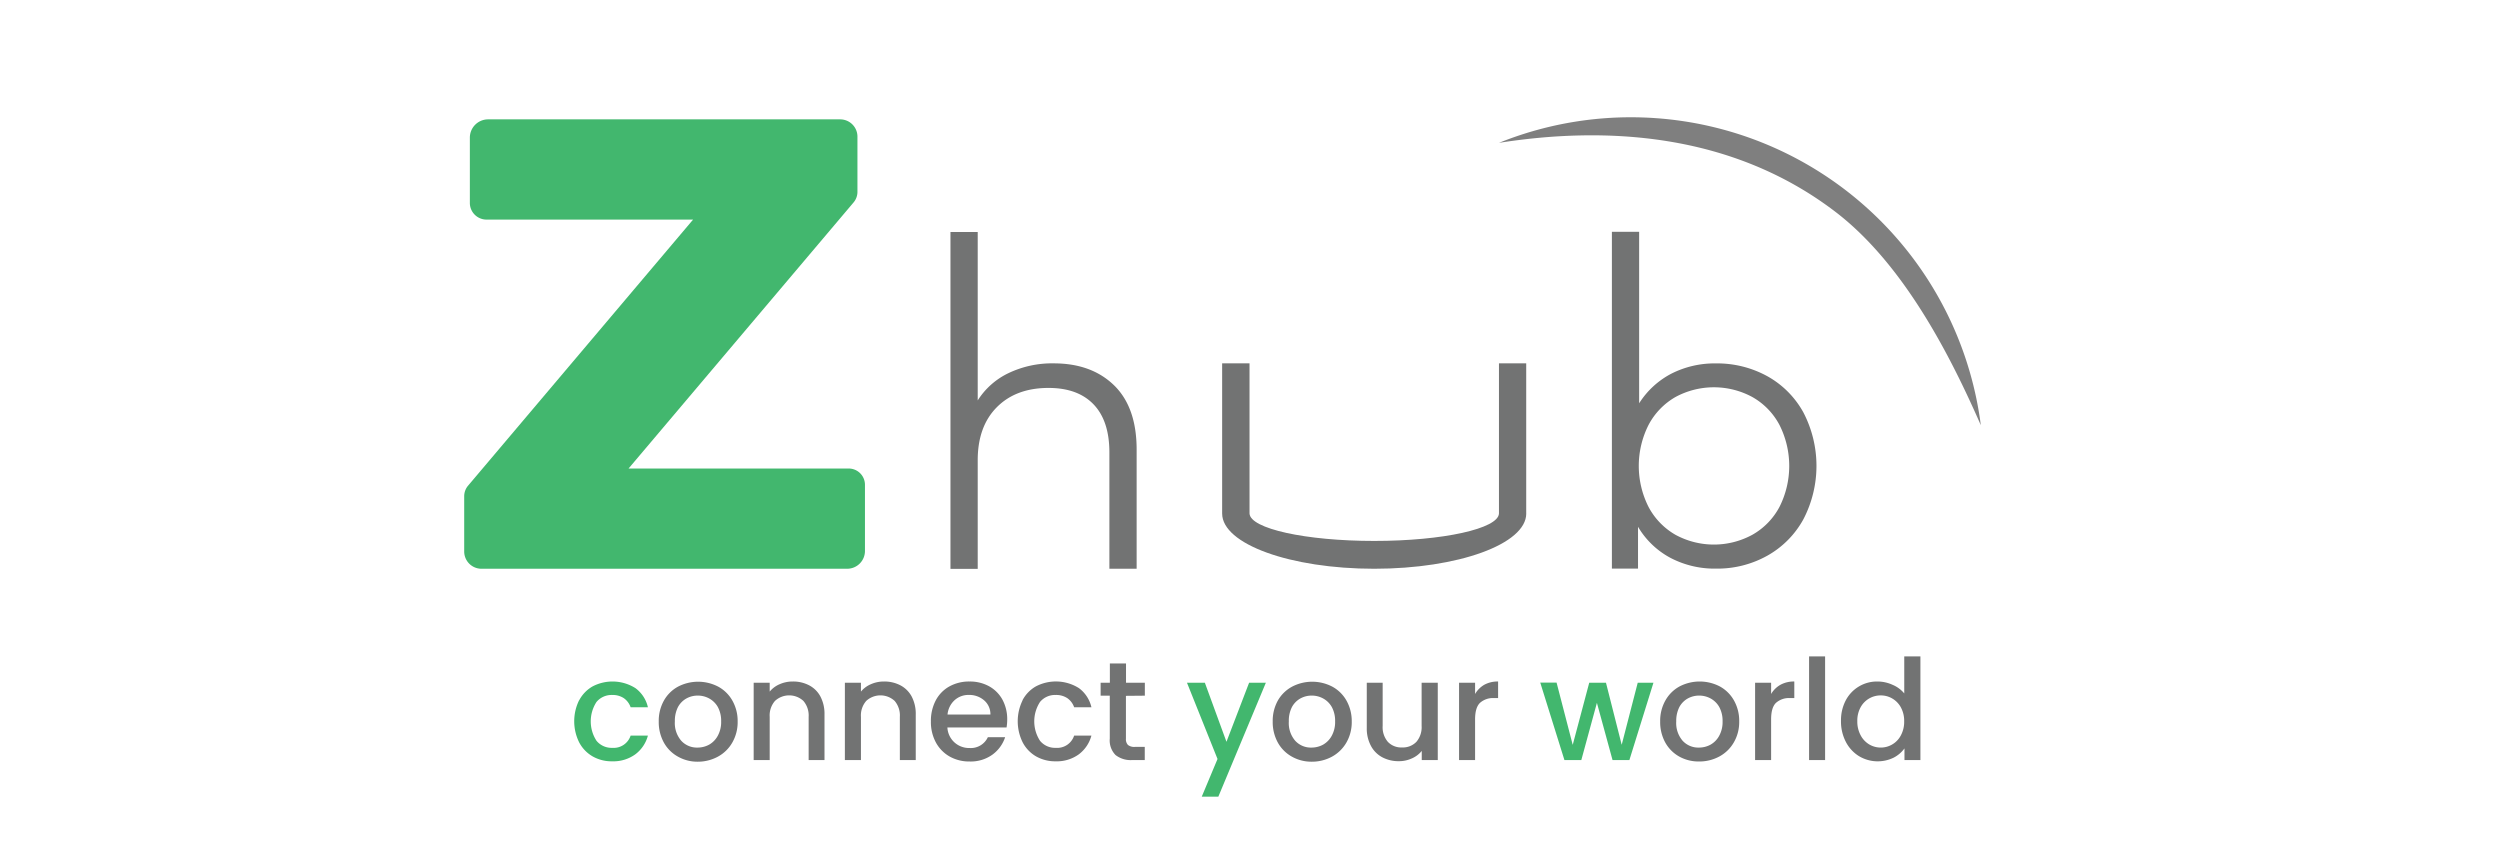 <svg id="Layer_1" data-name="Layer 1" xmlns="http://www.w3.org/2000/svg" viewBox="0 0 578.9 196.92"><defs><style>.cls-1{fill:#42b76e;}.cls-2{fill:#727373;}.cls-3{fill:#7f7f7f;}</style></defs><title>Artboard 31 copy</title><path class="cls-1" d="M200.29,112.26v15.32a4.12,4.12,0,0,1-4.12,4.12H111.49a4,4,0,0,1-4-4V114.91a3.78,3.78,0,0,1,.9-2.45l52.1-61.61H112.66A3.86,3.86,0,0,1,108.8,47V31.87A4.23,4.23,0,0,1,113,27.64h81.55a4,4,0,0,1,4,4V44.43a3.78,3.78,0,0,1-.9,2.45l-52.1,61.61h51A3.77,3.77,0,0,1,200.29,112.26Z"/><path class="cls-2" d="M258,89.25q5.21,5.11,5.2,14.89V131.7h-6.31V104.76q0-7.29-3.65-11.11T242.8,89.83q-7.56,0-12,4.49t-4.4,12.4v25h-6.31v-78h6.31v39a17.23,17.23,0,0,1,7.11-6.31A23.38,23.38,0,0,1,244,84.14Q252.76,84.14,258,89.25Z"/><path class="cls-2" d="M409.25,87.12a21.35,21.35,0,0,1,8.35,8.4,26.78,26.78,0,0,1,0,24.71,21.51,21.51,0,0,1-8.35,8.44,23.71,23.71,0,0,1-11.91,3,22,22,0,0,1-10.53-2.49,19.22,19.22,0,0,1-7.51-7.2v9.69h-6.05v-78h6.31V93.39a19.51,19.51,0,0,1,7.51-6.89,22.15,22.15,0,0,1,10.27-2.35A24.08,24.08,0,0,1,409.25,87.12Zm-3.47,36.71a16,16,0,0,0,6.27-6.44,21.06,21.06,0,0,0,0-19,16,16,0,0,0-6.27-6.45,18.69,18.69,0,0,0-17.82,0,16.11,16.11,0,0,0-6.22,6.45,21.06,21.06,0,0,0,0,19,16.15,16.15,0,0,0,6.22,6.44,18.62,18.62,0,0,0,17.82,0Z"/><path class="cls-2" d="M353.41,118.91V84.14H347.1v27.48h0v7.29h0c-.15,3.51-13,6.35-28.88,6.35s-28.72-2.84-28.88-6.35h0v-7.29h0V84.14H283v34.77h0c0,7.07,15.77,12.79,35.21,12.79s35.21-5.72,35.21-12.79Z"/><path class="cls-3" d="M425.06,49.09c15.9,12.18,26.67,33.53,33.62,49.37A81.7,81.7,0,0,0,347.1,33.08C371.26,29.28,400.74,30.48,425.06,49.09Z"/><path class="cls-1" d="M134.1,162.19a8,8,0,0,1,3.11-3.24,9.95,9.95,0,0,1,9.94.4,7.59,7.59,0,0,1,2.88,4.42h-4a4.31,4.31,0,0,0-1.56-2.09,4.62,4.62,0,0,0-2.7-.75,4.54,4.54,0,0,0-3.64,1.61,8.24,8.24,0,0,0,0,9,4.52,4.52,0,0,0,3.64,1.63,4.13,4.13,0,0,0,4.26-2.84h4a7.94,7.94,0,0,1-2.93,4.35,8.66,8.66,0,0,1-5.33,1.61,8.88,8.88,0,0,1-4.56-1.15,8.08,8.08,0,0,1-3.11-3.26,11,11,0,0,1,0-9.73Z"/><path class="cls-2" d="M156.94,175.18a8.3,8.3,0,0,1-3.23-3.26,9.83,9.83,0,0,1-1.17-4.87,9.57,9.57,0,0,1,1.21-4.85A8.27,8.27,0,0,1,157,159a10.07,10.07,0,0,1,9.31,0,8.29,8.29,0,0,1,3.29,3.25,9.57,9.57,0,0,1,1.21,4.85,9.46,9.46,0,0,1-1.24,4.85,8.5,8.5,0,0,1-3.37,3.28,9.7,9.7,0,0,1-4.7,1.15A9.15,9.15,0,0,1,156.94,175.18Zm7.27-2.75a5.18,5.18,0,0,0,2-2.06,6.58,6.58,0,0,0,.78-3.32,6.71,6.71,0,0,0-.75-3.3,5.08,5.08,0,0,0-2-2,5.46,5.46,0,0,0-2.67-.68,5.39,5.39,0,0,0-2.65.68,5,5,0,0,0-1.94,2,7.06,7.06,0,0,0-.71,3.3,6.27,6.27,0,0,0,1.48,4.48,4.91,4.91,0,0,0,3.73,1.58A5.56,5.56,0,0,0,164.21,172.43Z"/><path class="cls-2" d="M187.36,158.69a6.2,6.2,0,0,1,2.62,2.6,8.57,8.57,0,0,1,.94,4.17V176h-3.67V166a5.21,5.21,0,0,0-1.21-3.69,4.85,4.85,0,0,0-6.59,0,5.12,5.12,0,0,0-1.22,3.69v10h-3.71V158.1h3.71v2.05a6,6,0,0,1,2.32-1.72,7.36,7.36,0,0,1,3-.62A8,8,0,0,1,187.36,158.69Z"/><path class="cls-2" d="M208.49,158.69a6.25,6.25,0,0,1,2.62,2.6,8.57,8.57,0,0,1,.94,4.17V176h-3.68V166a5.2,5.2,0,0,0-1.2-3.69,4.85,4.85,0,0,0-6.59,0,5.12,5.12,0,0,0-1.22,3.69v10h-3.72V158.1h3.72v2.05a6,6,0,0,1,2.32-1.72,7.34,7.34,0,0,1,3-.62A8,8,0,0,1,208.49,158.69Z"/><path class="cls-2" d="M233.08,168.45h-13.7A5,5,0,0,0,221,171.9a5.05,5.05,0,0,0,3.52,1.31,4.34,4.34,0,0,0,4.23-2.51h4a8.12,8.12,0,0,1-2.95,4.05,8.6,8.6,0,0,1-5.29,1.58,9.17,9.17,0,0,1-4.61-1.15,8.27,8.27,0,0,1-3.19-3.26,9.93,9.93,0,0,1-1.15-4.87,10.13,10.13,0,0,1,1.12-4.86,7.89,7.89,0,0,1,3.16-3.24,9.37,9.37,0,0,1,4.67-1.14,9.19,9.19,0,0,1,4.52,1.1,7.86,7.86,0,0,1,3.1,3.11,9.46,9.46,0,0,1,1.1,4.61A11.2,11.2,0,0,1,233.08,168.45Zm-3.74-3a4.2,4.2,0,0,0-1.47-3.29,5.23,5.23,0,0,0-3.54-1.24,4.77,4.77,0,0,0-3.29,1.22,5.12,5.12,0,0,0-1.63,3.31Z"/><path class="cls-2" d="M236.75,162.19a7.94,7.94,0,0,1,3.1-3.24,10,10,0,0,1,10,.4,7.64,7.64,0,0,1,2.88,4.42h-4a4.31,4.31,0,0,0-1.56-2.09,4.63,4.63,0,0,0-2.71-.75,4.5,4.5,0,0,0-3.63,1.61,8.24,8.24,0,0,0,0,9,4.49,4.49,0,0,0,3.63,1.63,4.13,4.13,0,0,0,4.27-2.84h4a8,8,0,0,1-2.93,4.35,8.67,8.67,0,0,1-5.34,1.61,8.93,8.93,0,0,1-4.56-1.15,8.05,8.05,0,0,1-3.1-3.26,11,11,0,0,1,0-9.73Z"/><path class="cls-2" d="M260.72,161.13v9.93a1.9,1.9,0,0,0,.48,1.45,2.35,2.35,0,0,0,1.61.44h2.27V176h-2.92a5.66,5.66,0,0,1-3.85-1.17,4.83,4.83,0,0,1-1.33-3.81v-9.93h-2.12v-3H257v-4.46h3.74v4.46h4.36v3Z"/><path class="cls-1" d="M293.12,158.1l-11,26.37h-3.84l3.65-8.72-7.07-17.65H279l5,13.67,5.24-13.67Z"/><path class="cls-2" d="M299.1,175.18a8.34,8.34,0,0,1-3.22-3.26,9.83,9.83,0,0,1-1.17-4.87,9.66,9.66,0,0,1,1.2-4.85A8.36,8.36,0,0,1,299.2,159a10.07,10.07,0,0,1,9.31,0,8.29,8.29,0,0,1,3.29,3.25,9.67,9.67,0,0,1,1.21,4.85,9.46,9.46,0,0,1-1.24,4.85,8.57,8.57,0,0,1-3.37,3.28,9.7,9.7,0,0,1-4.7,1.15A9.21,9.21,0,0,1,299.1,175.18Zm7.28-2.75a5.25,5.25,0,0,0,2-2.06,6.58,6.58,0,0,0,.78-3.32,6.71,6.71,0,0,0-.75-3.3,5.08,5.08,0,0,0-2-2,5.46,5.46,0,0,0-2.67-.68,5.39,5.39,0,0,0-2.65.68,5,5,0,0,0-1.94,2,6.94,6.94,0,0,0-.71,3.3,6.27,6.27,0,0,0,1.48,4.48,4.91,4.91,0,0,0,3.73,1.58A5.59,5.59,0,0,0,306.38,172.43Z"/><path class="cls-2" d="M332.93,158.1V176h-3.71v-2.12a6,6,0,0,1-2.3,1.74,7.14,7.14,0,0,1-3,.64,8,8,0,0,1-3.79-.88,6.36,6.36,0,0,1-2.64-2.6,8.46,8.46,0,0,1-1-4.17V158.1h3.68v10a5.18,5.18,0,0,0,1.21,3.69,4.26,4.26,0,0,0,3.28,1.29,4.35,4.35,0,0,0,3.31-1.29,5.18,5.18,0,0,0,1.22-3.69v-10Z"/><path class="cls-2" d="M343.69,158.57a6.41,6.41,0,0,1,3.21-.76v3.84H346a4.51,4.51,0,0,0-3.3,1.11c-.75.73-1.13,2-1.13,3.84V176h-3.71V158.1h3.71v2.6A5.91,5.91,0,0,1,343.69,158.57Z"/><path class="cls-1" d="M382.87,158.1,377.3,176h-3.9l-3.62-13.25L366.17,176h-3.91l-5.6-17.94h3.78l3.74,14.42L368,158.1h3.88l3.64,14.36,3.71-14.36Z"/><path class="cls-2" d="M388.83,175.18a8.37,8.37,0,0,1-3.23-3.26,9.83,9.83,0,0,1-1.17-4.87,9.57,9.57,0,0,1,1.21-4.85,8.33,8.33,0,0,1,3.28-3.25,10.09,10.09,0,0,1,9.32,0,8.33,8.33,0,0,1,3.28,3.25,9.57,9.57,0,0,1,1.21,4.85,9.36,9.36,0,0,1-1.24,4.85,8.5,8.5,0,0,1-3.37,3.28,9.7,9.7,0,0,1-4.7,1.15A9.17,9.17,0,0,1,388.83,175.18Zm7.27-2.75a5.18,5.18,0,0,0,2-2.06,6.58,6.58,0,0,0,.78-3.32,6.71,6.71,0,0,0-.75-3.3,5.12,5.12,0,0,0-2-2,5.52,5.52,0,0,0-2.67-.68,5.43,5.43,0,0,0-2.66.68,5,5,0,0,0-1.94,2,7.06,7.06,0,0,0-.71,3.3,6.27,6.27,0,0,0,1.48,4.48,4.91,4.91,0,0,0,3.73,1.58A5.56,5.56,0,0,0,396.1,172.43Z"/><path class="cls-2" d="M412.28,158.57a6.41,6.41,0,0,1,3.21-.76v3.84h-.94a4.52,4.52,0,0,0-3.31,1.11c-.75.73-1.12,2-1.12,3.84V176h-3.71V158.1h3.71v2.6A5.81,5.81,0,0,1,412.28,158.57Z"/><path class="cls-2" d="M422.62,152V176h-3.71V152Z"/><path class="cls-2" d="M427.39,162.2a8.16,8.16,0,0,1,7.37-4.39,8.39,8.39,0,0,1,3.47.76,7,7,0,0,1,2.72,2V152h3.74V176H441v-2.7a7.13,7.13,0,0,1-2.52,2.15,8.42,8.42,0,0,1-8-.35,8.4,8.4,0,0,1-3.06-3.32,10.18,10.18,0,0,1-1.12-4.83A9.94,9.94,0,0,1,427.39,162.2Zm12.79,1.63a5.28,5.28,0,0,0-2-2.08,5.19,5.19,0,0,0-2.67-.72,5.26,5.26,0,0,0-4.67,2.75,6.41,6.41,0,0,0-.76,3.21,6.64,6.64,0,0,0,.76,3.25,5.36,5.36,0,0,0,2,2.14,5.25,5.25,0,0,0,7.32-2.09,6.58,6.58,0,0,0,.77-3.24A6.5,6.5,0,0,0,440.18,163.83Z"/></svg>